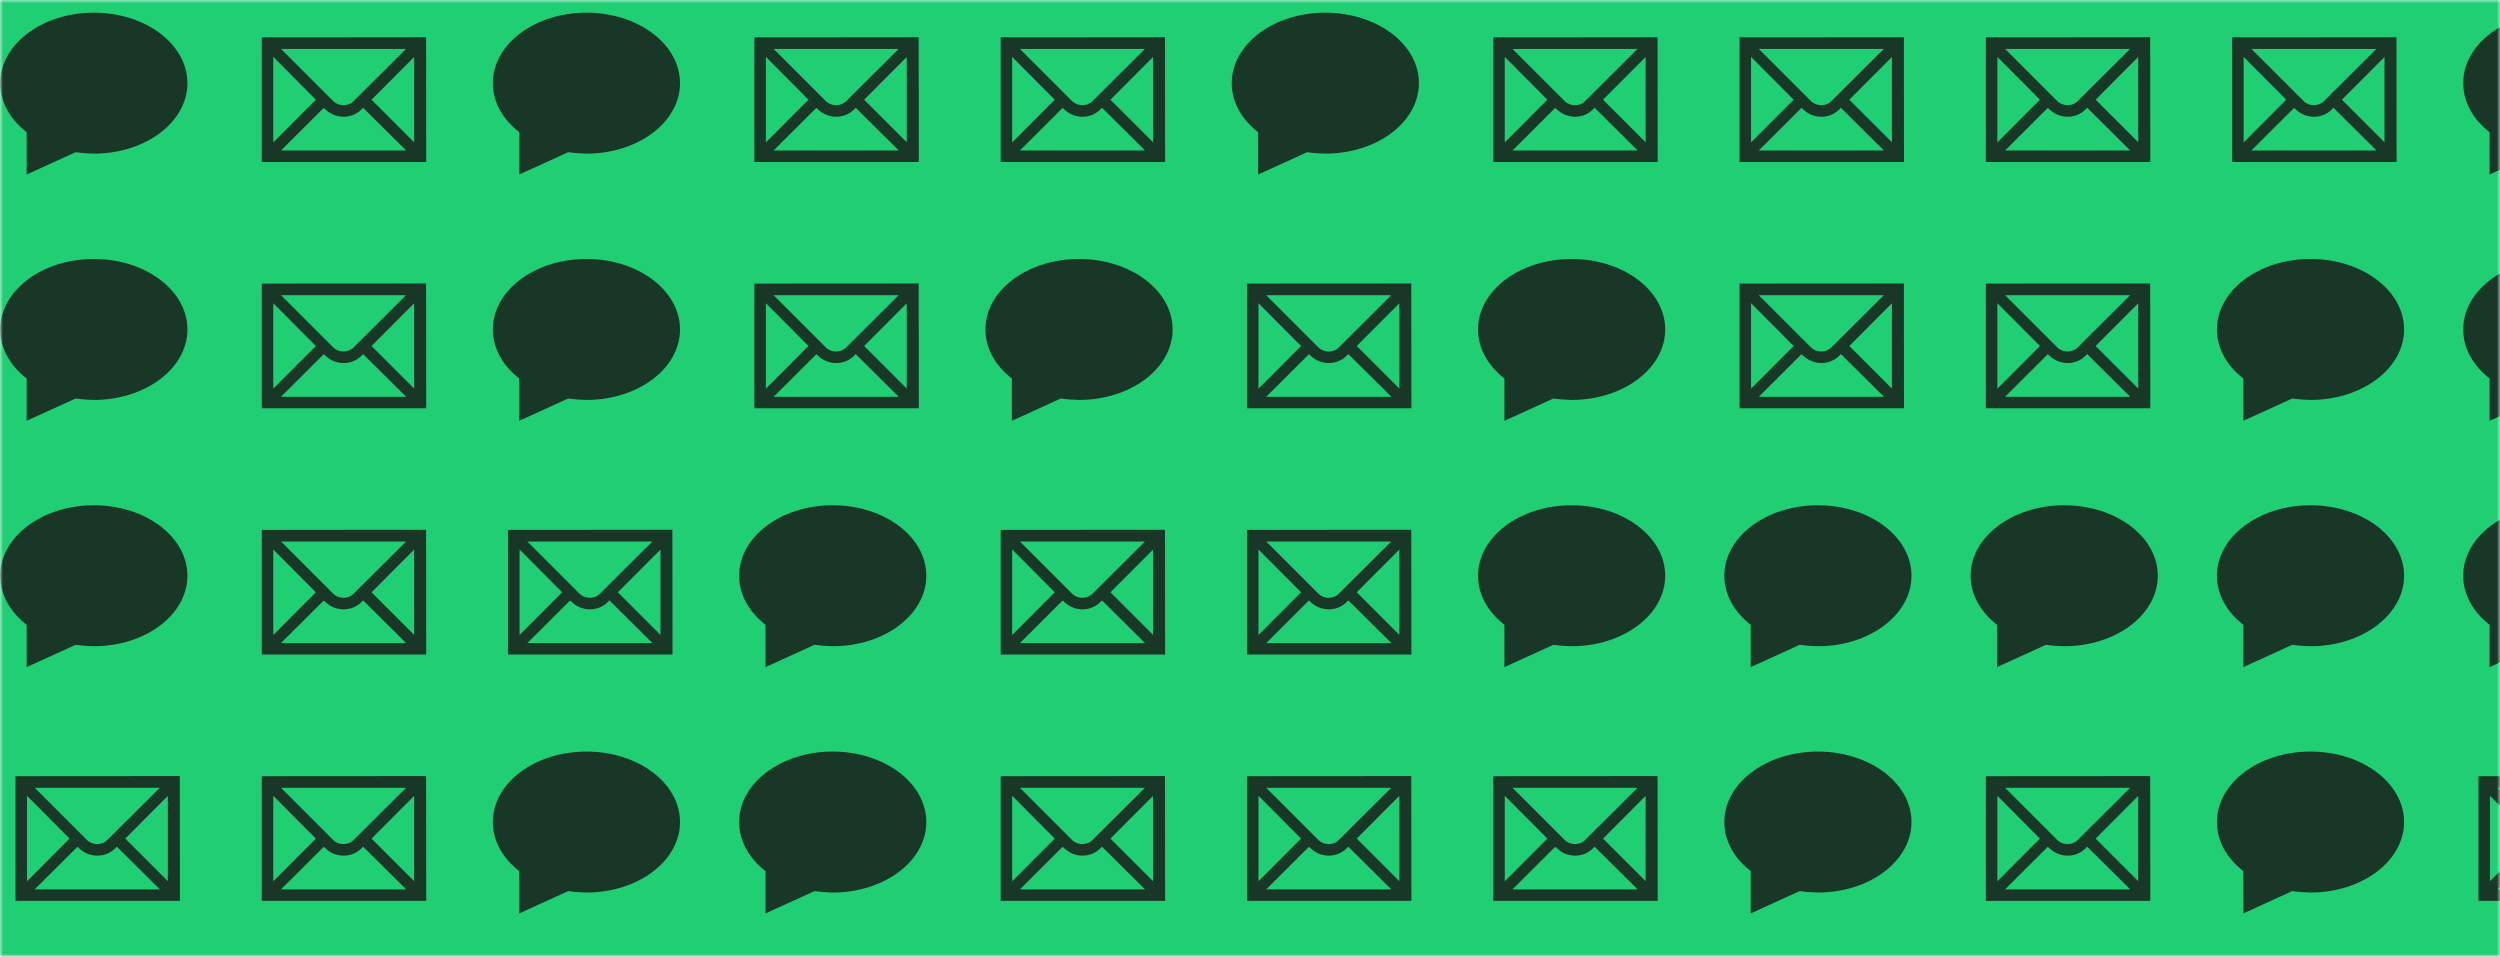 <svg xmlns="http://www.w3.org/2000/svg" version="1.1" xmlns:xlink="http://www.w3.org/1999/xlink" xmlns:svgjs="http://svgjs.dev/svgjs" width="405" height="155" preserveAspectRatio="none" viewBox="0 0 405 155"><g mask="url(&quot;#SvgjsMask2617&quot;)" fill="none"><rect width="405" height="155" x="0" y="0" fill="rgba(32, 207, 116, 1)"></rect><use xlink:href="#SvgjsG2620" transform="translate(0, 0)" fill="rgba(24, 55, 39, 1)"></use><use xlink:href="#SvgjsG2620" transform="translate(399, 0)" fill="rgba(24, 55, 39, 1)"></use></g><defs><mask id="SvgjsMask2617"><rect width="405" height="155" fill="#ffffff"></rect></mask><g id="SvgjsG2619"><path d="M1.32 13.81l14.02 0L15.33 3.17 1.32 3.18l0 10.63z m12.3-9.64L9.14 8.63c-0.46 0.46-1.27 0.45-1.73-0.01l-4.45-4.45 10.65 0z m-11.31 0.69l3.62 3.64-3.63 3.64 0-7.28z m0.65 7.97l3.64-3.63 0.16 0.14c0.86 0.82 2.23 0.82 3.05 0l0.15-0.15 3.67 3.64-10.67 0z m11.36-0.69L10.68 8.5 14.31 4.86 14.31 12.14z" fill-rule="evenodd"></path></g><g id="SvgjsG2618"><path d="M8 1.08C3.59 1.08 0.02 3.77 0.02 7.09c0 1.63 0.86 3.1 2.25 4.18l0 3.61 4.17-1.9c0.5 0.07 1.02 0.11 1.56 0.12 4.41 0 7.98-2.69 7.98-6.01C15.98 3.77 12.41 1.08 8 1.08z" fill-rule="evenodd"></path></g><g id="SvgjsG2620"><use xlink:href="#SvgjsG2618" transform="translate(0, 0) scale(1.9)" fill="rgba(24, 55, 39, 1)"></use><use xlink:href="#SvgjsG2618" transform="translate(0, 39.9) scale(1.9)" fill="rgba(24, 55, 39, 1)"></use><use xlink:href="#SvgjsG2618" transform="translate(0, 79.8) scale(1.9)" fill="rgba(24, 55, 39, 1)"></use><use xlink:href="#SvgjsG2619" transform="translate(0, 119.7) scale(1.9)" fill="rgba(24, 55, 39, 1)"></use><use xlink:href="#SvgjsG2619" transform="translate(39.9, 0) scale(1.9)" fill="rgba(24, 55, 39, 1)"></use><use xlink:href="#SvgjsG2619" transform="translate(39.9, 39.9) scale(1.9)" fill="rgba(24, 55, 39, 1)"></use><use xlink:href="#SvgjsG2619" transform="translate(39.9, 79.8) scale(1.9)" fill="rgba(24, 55, 39, 1)"></use><use xlink:href="#SvgjsG2619" transform="translate(39.9, 119.7) scale(1.9)" fill="rgba(24, 55, 39, 1)"></use><use xlink:href="#SvgjsG2618" transform="translate(79.8, 0) scale(1.9)" fill="rgba(24, 55, 39, 1)"></use><use xlink:href="#SvgjsG2618" transform="translate(79.8, 39.9) scale(1.9)" fill="rgba(24, 55, 39, 1)"></use><use xlink:href="#SvgjsG2619" transform="translate(79.8, 79.8) scale(1.9)" fill="rgba(24, 55, 39, 1)"></use><use xlink:href="#SvgjsG2618" transform="translate(79.8, 119.7) scale(1.9)" fill="rgba(24, 55, 39, 1)"></use><use xlink:href="#SvgjsG2619" transform="translate(119.7, 0) scale(1.9)" fill="rgba(24, 55, 39, 1)"></use><use xlink:href="#SvgjsG2619" transform="translate(119.7, 39.9) scale(1.9)" fill="rgba(24, 55, 39, 1)"></use><use xlink:href="#SvgjsG2618" transform="translate(119.7, 79.8) scale(1.9)" fill="rgba(24, 55, 39, 1)"></use><use xlink:href="#SvgjsG2618" transform="translate(119.7, 119.7) scale(1.9)" fill="rgba(24, 55, 39, 1)"></use><use xlink:href="#SvgjsG2619" transform="translate(159.6, 0) scale(1.9)" fill="rgba(24, 55, 39, 1)"></use><use xlink:href="#SvgjsG2618" transform="translate(159.6, 39.9) scale(1.9)" fill="rgba(24, 55, 39, 1)"></use><use xlink:href="#SvgjsG2619" transform="translate(159.6, 79.8) scale(1.9)" fill="rgba(24, 55, 39, 1)"></use><use xlink:href="#SvgjsG2619" transform="translate(159.6, 119.7) scale(1.9)" fill="rgba(24, 55, 39, 1)"></use><use xlink:href="#SvgjsG2618" transform="translate(199.5, 0) scale(1.9)" fill="rgba(24, 55, 39, 1)"></use><use xlink:href="#SvgjsG2619" transform="translate(199.5, 39.9) scale(1.9)" fill="rgba(24, 55, 39, 1)"></use><use xlink:href="#SvgjsG2619" transform="translate(199.5, 79.8) scale(1.9)" fill="rgba(24, 55, 39, 1)"></use><use xlink:href="#SvgjsG2619" transform="translate(199.5, 119.7) scale(1.9)" fill="rgba(24, 55, 39, 1)"></use><use xlink:href="#SvgjsG2619" transform="translate(239.4, 0) scale(1.9)" fill="rgba(24, 55, 39, 1)"></use><use xlink:href="#SvgjsG2618" transform="translate(239.4, 39.9) scale(1.9)" fill="rgba(24, 55, 39, 1)"></use><use xlink:href="#SvgjsG2618" transform="translate(239.4, 79.8) scale(1.9)" fill="rgba(24, 55, 39, 1)"></use><use xlink:href="#SvgjsG2619" transform="translate(239.4, 119.7) scale(1.9)" fill="rgba(24, 55, 39, 1)"></use><use xlink:href="#SvgjsG2619" transform="translate(279.3, 0) scale(1.9)" fill="rgba(24, 55, 39, 1)"></use><use xlink:href="#SvgjsG2619" transform="translate(279.3, 39.9) scale(1.9)" fill="rgba(24, 55, 39, 1)"></use><use xlink:href="#SvgjsG2618" transform="translate(279.3, 79.8) scale(1.9)" fill="rgba(24, 55, 39, 1)"></use><use xlink:href="#SvgjsG2618" transform="translate(279.3, 119.7) scale(1.9)" fill="rgba(24, 55, 39, 1)"></use><use xlink:href="#SvgjsG2619" transform="translate(319.2, 0) scale(1.9)" fill="rgba(24, 55, 39, 1)"></use><use xlink:href="#SvgjsG2619" transform="translate(319.2, 39.9) scale(1.9)" fill="rgba(24, 55, 39, 1)"></use><use xlink:href="#SvgjsG2618" transform="translate(319.2, 79.8) scale(1.9)" fill="rgba(24, 55, 39, 1)"></use><use xlink:href="#SvgjsG2619" transform="translate(319.2, 119.7) scale(1.9)" fill="rgba(24, 55, 39, 1)"></use><use xlink:href="#SvgjsG2619" transform="translate(359.1, 0) scale(1.9)" fill="rgba(24, 55, 39, 1)"></use><use xlink:href="#SvgjsG2618" transform="translate(359.1, 39.9) scale(1.9)" fill="rgba(24, 55, 39, 1)"></use><use xlink:href="#SvgjsG2618" transform="translate(359.1, 79.8) scale(1.9)" fill="rgba(24, 55, 39, 1)"></use><use xlink:href="#SvgjsG2618" transform="translate(359.1, 119.7) scale(1.9)" fill="rgba(24, 55, 39, 1)"></use></g></defs></svg>